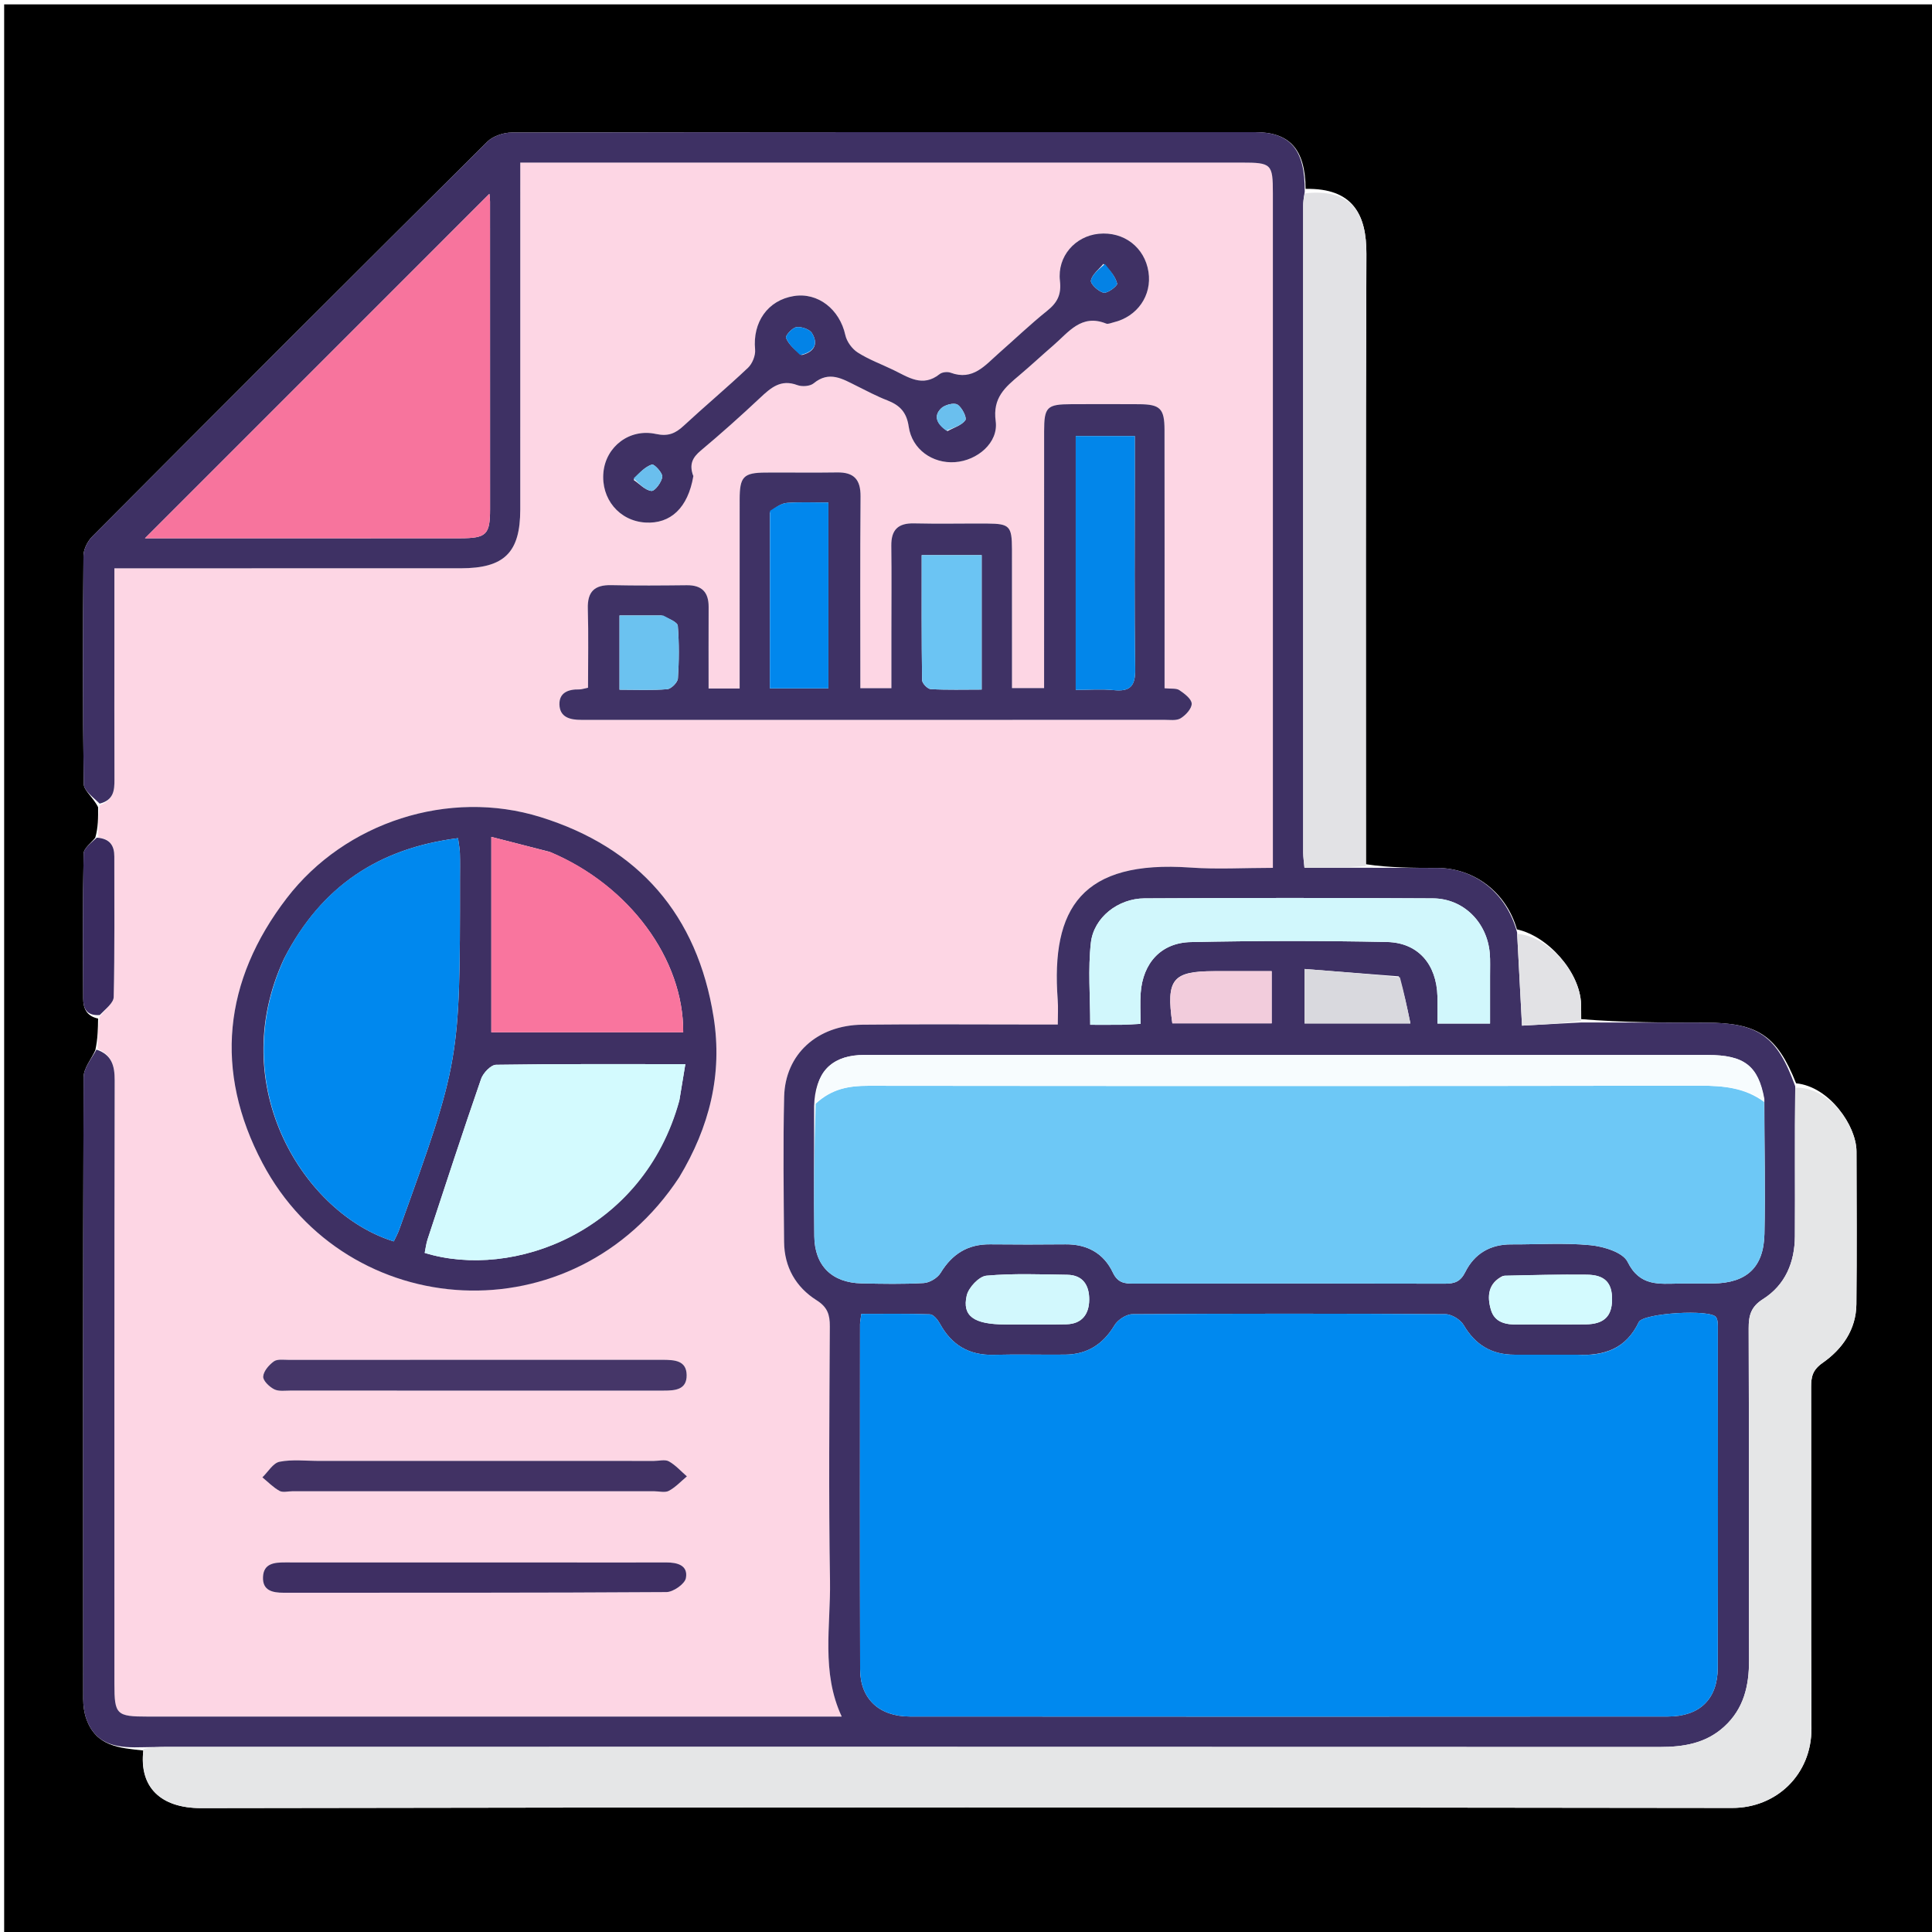 <svg version="1.1" id="Layer_1" xmlns="http://www.w3.org/2000/svg" xmlns:xlink="http://www.w3.org/1999/xlink" x="0px" y="0px"
	 width="100%" viewBox="0 0 512 512" enable-background="new 0 0 512 512" xml:space="preserve">
<path fill="#000000" opacity="1" stroke="none" 
	d="
M513,185 
	C513,294.64 513,403.78 513,512.96 
	C342.402,512.96 171.803,512.96 1.102,512.96 
	C1.102,342.443 1.102,171.887 1.102,1.165 
	C171.667,1.165 342.333,1.165 513,1.165 
	C513,62.197 513,123.348 513,185 
M419.015,270.082 
	C419.013,268.765 419.046,267.447 419.003,266.131 
	C418.726,257.596 410.258,248.085 402.001,246.296 
	C399.21,236.549 390.778,230.051 380.87,230.018 
	C374.562,229.996 368.254,229.982 362.003,229.036 
	C362.005,175.124 361.888,121.212 362.112,67.301 
	C362.155,56.919 358.614,49.802 346.001,50.058 
	C345.908,39.588 341.851,35.02 332.591,35.02 
	C266.947,35.015 201.302,34.993 135.658,35.121 
	C133.446,35.125 130.639,36.064 129.115,37.579 
	C94.128,72.335 59.268,107.219 24.468,142.163 
	C23.21,143.426 22.136,145.543 22.122,147.271 
	C21.96,167.43 21.918,187.591 22.193,207.747 
	C22.218,209.526 24.696,211.27 26,213.922 
	C26.017,216.602 26.033,219.282 25.246,222.006 
	C24.171,223.405 22.189,224.786 22.162,226.205 
	C21.918,239.002 21.981,251.805 22.047,264.606 
	C22.06,267.1 22.832,269.265 26.002,269.928 
	C25.959,272.61 25.917,275.291 25.258,278.342 
	C24.178,280.716 22.162,283.086 22.155,285.464 
	C21.977,340.394 22.01,395.325 22.052,450.256 
	C22.054,452.031 22.305,453.903 22.9,455.566 
	C25.509,462.864 31.664,463.219 38.001,463.904 
	C36.796,473.623 42.607,479.185 53.287,479.166 
	C188.536,478.917 323.787,478.932 459.036,479.124 
	C470.799,479.14 480.121,470.224 480.055,458.035 
	C479.892,427.888 480.022,397.74 479.967,367.591 
	C479.962,364.838 480.356,363.033 483.038,361.155 
	C488.221,357.526 491.897,352.36 491.963,345.628 
	C492.094,332.138 492.031,318.645 491.99,305.153 
	C491.969,298.364 484.859,287.965 475.983,287.086 
	C470.926,274.423 465.834,271.024 451.959,271.014 
	C440.998,271.007 430.036,270.981 419.015,270.082 
z"/>
<path fill="#FDD6E4" opacity="1" stroke="none" 
	d="
M25.875,277.973 
	C25.917,275.291 25.959,272.61 26.414,269.438 
	C27.979,267.37 30.095,265.812 30.131,264.208 
	C30.412,251.806 30.285,239.395 30.296,226.986 
	C30.299,224.094 29.133,222.228 26.05,221.962 
	C26.033,219.282 26.017,216.602 26.401,213.414 
	C30.142,212.025 30.34,209.445 30.331,206.622 
	C30.289,194.127 30.314,181.631 30.314,169.135 
	C30.314,163.172 30.314,157.21 30.314,150.605 
	C32.595,150.605 34.37,150.605 36.144,150.605 
	C64.801,150.605 93.459,150.614 122.116,150.6 
	C133.662,150.594 137.87,146.424 137.873,135.024 
	C137.881,106.2 137.876,77.376 137.876,48.553 
	C137.876,46.809 137.876,45.066 137.876,43.086 
	C140.317,43.086 141.966,43.086 143.616,43.086 
	C205.428,43.086 267.241,43.085 329.054,43.087 
	C336.952,43.087 337.324,43.444 337.324,51.19 
	C337.328,109.004 337.326,166.818 337.326,224.632 
	C337.326,226.254 337.326,227.876 337.326,229.992 
	C329.747,229.992 322.594,230.418 315.505,229.917 
	C286.721,227.884 278.485,240.607 280.306,264.949 
	C280.461,267.027 280.326,269.128 280.326,271.51 
	C277.699,271.51 275.879,271.51 274.059,271.51 
	C258.897,271.512 243.735,271.39 228.575,271.555 
	C216.564,271.685 208.076,279.38 207.81,290.649 
	C207.507,303.47 207.683,316.304 207.793,329.131 
	C207.851,335.781 210.905,341.112 216.43,344.597 
	C219.279,346.394 219.927,348.386 219.912,351.474 
	C219.802,373.966 219.586,396.463 219.961,418.949 
	C220.161,430.892 217.567,443.112 223.067,454.914 
	C220.907,454.914 219.246,454.914 217.586,454.914 
	C158.106,454.914 98.625,454.915 39.145,454.914 
	C30.846,454.914 30.318,454.398 30.317,446.238 
	C30.315,392.922 30.282,339.607 30.388,286.291 
	C30.396,282.43 29.629,279.532 25.875,277.973 
M256.5,190.774 
	C273.83,190.774 291.16,190.781 308.491,190.761 
	C309.98,190.76 311.757,191.047 312.885,190.357 
	C314.23,189.533 315.853,187.772 315.81,186.468 
	C315.769,185.217 313.899,183.811 312.546,182.898 
	C311.717,182.339 310.348,182.579 308.621,182.396 
	C308.621,180.455 308.621,178.676 308.621,176.897 
	C308.621,155.901 308.642,134.905 308.607,113.909 
	C308.597,108.273 307.455,107.159 301.904,107.119 
	C295.906,107.076 289.906,107.092 283.907,107.113 
	C277.438,107.136 276.709,107.844 276.704,114.295 
	C276.687,135.125 276.697,155.954 276.697,176.784 
	C276.697,178.571 276.697,180.359 276.697,182.352 
	C273.604,182.352 271.077,182.352 268.187,182.352 
	C268.187,169.829 268.202,157.689 268.18,145.55 
	C268.169,139.446 267.554,138.79 261.733,138.751 
	C255.235,138.707 248.733,138.86 242.238,138.703 
	C237.981,138.6 236.15,140.42 236.206,144.646 
	C236.308,152.31 236.233,159.976 236.232,167.642 
	C236.232,172.562 236.232,177.482 236.232,182.377 
	C233.051,182.377 230.655,182.377 227.998,182.377 
	C227.998,165.198 227.917,148.38 228.052,131.563 
	C228.089,127.085 226.309,125.128 221.864,125.201 
	C215.534,125.304 209.2,125.19 202.868,125.237 
	C197.022,125.279 196.023,126.329 196.017,132.354 
	C196.001,147.351 196.011,162.348 196.011,177.346 
	C196.011,179.084 196.011,180.822 196.011,182.469 
	C192.881,182.469 190.603,182.469 187.784,182.469 
	C187.784,175.09 187.759,167.968 187.794,160.848 
	C187.813,156.915 185.982,155.046 181.999,155.091 
	C175.334,155.166 168.666,155.219 162.004,155.07 
	C157.556,154.971 155.645,156.781 155.779,161.318 
	C155.983,168.266 155.833,175.224 155.833,182.259 
	C154.705,182.481 154.075,182.722 153.452,182.707 
	C150.609,182.641 148.177,183.557 148.256,186.696 
	C148.342,190.115 151.114,190.779 154.018,190.772 
	C155.018,190.77 156.018,190.774 157.017,190.774 
	C189.845,190.774 222.672,190.774 256.5,190.774 
M180.179,311.652 
	C188.025,298.668 191.51,284.683 189.121,269.598 
	C184.827,242.477 169.266,224.624 143.232,216.529 
	C118.922,208.969 91.464,217.875 76.007,238.001 
	C59.181,259.909 56.683,283.886 69.564,308.231 
	C91.924,350.489 151.983,354.637 180.179,311.652 
M183.719,125.778 
	C182.563,123.068 183.525,121.243 185.735,119.393 
	C191.095,114.905 196.315,110.239 201.412,105.453 
	C204.272,102.769 206.907,100.41 211.292,102.054 
	C212.54,102.522 214.668,102.378 215.626,101.587 
	C219.764,98.172 223.297,100.426 226.987,102.253 
	C229.667,103.581 232.318,105.003 235.099,106.082 
	C238.411,107.366 240.255,109.177 240.82,113.065 
	C241.702,119.125 247.163,122.885 253.062,122.476 
	C259.011,122.064 264.648,117.312 263.868,111.605 
	C263.021,105.408 266.386,102.618 270.175,99.423 
	C273.229,96.847 276.151,94.115 279.177,91.506 
	C283.178,88.054 286.568,83.095 293.135,85.748 
	C293.655,85.959 294.432,85.584 295.077,85.431 
	C301.412,83.928 305.317,78.299 304.361,72.063 
	C303.359,65.533 297.805,61.285 291.148,61.957 
	C284.938,62.584 280.155,67.931 280.895,74.417 
	C281.314,78.099 280.198,80.208 277.495,82.375 
	C273.083,85.912 268.986,89.84 264.731,93.575 
	C261.077,96.782 257.842,100.976 251.92,98.77 
	C251.091,98.461 249.681,98.606 249.017,99.137 
	C244.492,102.759 240.671,99.925 236.714,98.023 
	C233.569,96.51 230.243,95.289 227.322,93.428 
	C225.82,92.471 224.401,90.537 224.023,88.809 
	C222.529,81.98 216.783,77.424 210.365,78.458 
	C203.46,79.57 199.42,85.399 200.109,92.627 
	C200.258,94.191 199.39,96.361 198.236,97.455 
	C192.678,102.721 186.79,107.636 181.174,112.843 
	C178.973,114.884 177.052,115.705 173.816,115.003 
	C166.821,113.485 160.577,118.36 159.918,125.141 
	C159.233,132.192 164.11,138.048 171.023,138.477 
	C177.71,138.891 182.317,134.581 183.719,125.778 
M118.5,368.528 
	C137.632,368.527 156.764,368.525 175.896,368.525 
	C178.87,368.525 182.026,368.333 181.97,364.404 
	C181.915,360.495 178.703,360.406 175.769,360.364 
	C175.603,360.362 175.437,360.363 175.27,360.363 
	C142.33,360.363 109.39,360.36 76.45,360.378 
	C75.129,360.378 73.481,360.123 72.568,360.788 
	C71.272,361.73 69.844,363.372 69.75,364.799 
	C69.677,365.894 71.374,367.521 72.659,368.172 
	C73.877,368.79 75.582,368.515 77.073,368.517 
	C90.549,368.535 104.024,368.527 118.5,368.528 
M84.524,387.16 
	C81.031,387.169 77.446,386.712 74.084,387.379 
	C72.361,387.721 71.037,390.071 69.532,391.513 
	C71.028,392.738 72.405,394.179 74.069,395.099 
	C74.961,395.593 76.349,395.195 77.513,395.195 
	C109.448,395.195 141.383,395.195 173.317,395.195 
	C174.648,395.195 176.219,395.64 177.256,395.086 
	C179.026,394.14 180.462,392.567 182.038,391.257 
	C180.468,389.898 179.046,388.275 177.272,387.281 
	C176.256,386.712 174.668,387.161 173.337,387.161 
	C144.064,387.16 114.79,387.16 84.524,387.16 
M150.5,414.07 
	C125.51,414.07 100.521,414.079 75.531,414.058 
	C72.673,414.056 69.858,414.328 69.699,417.908 
	C69.538,421.508 72.19,422.094 75.152,422.092 
	C108.972,422.073 142.791,422.139 176.609,421.917 
	C178.423,421.905 181.481,419.77 181.77,418.216 
	C182.409,414.784 179.456,414.049 176.49,414.061 
	C168.16,414.093 159.83,414.071 150.5,414.07 
z"/>
<path fill="#3E3164" opacity="1" stroke="none" 
	d="
M25.566,278.157 
	C29.629,279.532 30.396,282.43 30.388,286.291 
	C30.282,339.607 30.315,392.922 30.317,446.238 
	C30.318,454.398 30.846,454.914 39.145,454.914 
	C98.625,454.915 158.106,454.914 217.586,454.914 
	C219.246,454.914 220.907,454.914 223.067,454.914 
	C217.567,443.112 220.161,430.892 219.961,418.949 
	C219.586,396.463 219.802,373.966 219.912,351.474 
	C219.927,348.386 219.279,346.394 216.43,344.597 
	C210.905,341.112 207.851,335.781 207.793,329.131 
	C207.683,316.304 207.507,303.47 207.81,290.649 
	C208.076,279.38 216.564,271.685 228.575,271.555 
	C243.735,271.39 258.897,271.512 274.059,271.51 
	C275.879,271.51 277.699,271.51 280.326,271.51 
	C280.326,269.128 280.461,267.027 280.306,264.949 
	C278.485,240.607 286.721,227.884 315.505,229.917 
	C322.594,230.418 329.747,229.992 337.326,229.992 
	C337.326,227.876 337.326,226.254 337.326,224.632 
	C337.326,166.818 337.328,109.004 337.324,51.19 
	C337.324,43.444 336.952,43.087 329.054,43.087 
	C267.241,43.085 205.428,43.086 143.616,43.086 
	C141.966,43.086 140.317,43.086 137.876,43.086 
	C137.876,45.066 137.876,46.809 137.876,48.553 
	C137.876,77.376 137.881,106.2 137.873,135.024 
	C137.87,146.424 133.662,150.594 122.116,150.6 
	C93.459,150.614 64.801,150.605 36.144,150.605 
	C34.37,150.605 32.595,150.605 30.314,150.605 
	C30.314,157.21 30.314,163.172 30.314,169.135 
	C30.314,181.631 30.289,194.127 30.331,206.622 
	C30.34,209.445 30.142,212.025 26.418,212.968 
	C24.696,211.27 22.218,209.526 22.193,207.747 
	C21.918,187.591 21.96,167.43 22.122,147.271 
	C22.136,145.543 23.21,143.426 24.468,142.163 
	C59.268,107.219 94.128,72.335 129.115,37.579 
	C130.639,36.064 133.446,35.125 135.658,35.121 
	C201.302,34.993 266.947,35.015 332.591,35.02 
	C341.851,35.02 345.908,39.588 345.765,50.819 
	C345.468,52.575 345.351,53.569 345.351,54.564 
	C345.342,111.671 345.341,168.779 345.357,225.887 
	C345.357,227.17 345.566,228.454 345.696,229.965 
	C351.316,229.965 356.631,229.965 361.946,229.965 
	C368.254,229.982 374.562,229.996 380.87,230.018 
	C390.778,230.051 399.21,236.549 402.043,247.092 
	C402.492,255.618 402.898,263.349 403.343,271.806 
	C408.633,271.522 413.854,271.243 419.075,270.963 
	C430.036,270.981 440.998,271.007 451.959,271.014 
	C465.834,271.024 470.926,274.423 475.756,287.882 
	C475.587,301.668 475.745,314.658 475.663,327.646 
	C475.62,334.507 473.139,340.535 467.205,344.283 
	C464.011,346.301 463.403,348.619 463.416,352.043 
	C463.53,381.356 463.438,410.669 463.512,439.982 
	C463.53,446.762 462.124,452.851 456.903,457.603 
	C452.01,462.055 446.118,462.976 439.754,462.974 
	C308.012,462.922 176.27,462.934 44.528,462.939 
	C42.364,462.939 40.2,462.998 38.035,463.03 
	C31.664,463.219 25.509,462.864 22.9,455.566 
	C22.305,453.903 22.054,452.031 22.052,450.256 
	C22.01,395.325 21.977,340.394 22.155,285.464 
	C22.162,283.086 24.178,280.716 25.566,278.157 
M215.752,293.126 
	C215.756,304.625 215.66,316.125 215.798,327.622 
	C215.892,335.441 220.477,339.934 228.309,340.109 
	C233.806,340.232 239.319,340.34 244.799,340.02 
	C246.368,339.928 248.447,338.682 249.263,337.34 
	C252.318,332.317 256.475,329.7 262.382,329.759 
	C269.047,329.826 275.714,329.828 282.379,329.761 
	C288.118,329.704 292.507,332.147 294.915,337.232 
	C296.206,339.956 297.952,340.178 300.406,340.174 
	C327.903,340.13 355.401,340.12 382.898,340.189 
	C385.473,340.196 387.033,339.677 388.325,337.084 
	C390.725,332.267 394.922,329.751 400.474,329.778 
	C407.473,329.812 414.519,329.31 421.452,329.986 
	C424.966,330.329 430.079,331.865 431.329,334.406 
	C434.566,340.986 439.68,340.223 445.05,340.153 
	C448.05,340.115 451.05,340.181 454.049,340.135 
	C462.859,339.998 467.402,335.903 467.597,327.002 
	C467.852,315.354 467.569,303.693 467.573,291.212 
	C465.987,282.478 462.299,279.583 452.559,279.582 
	C378.58,279.571 304.602,279.576 230.623,279.578 
	C229.624,279.578 228.621,279.553 227.625,279.615 
	C220.087,280.09 216.013,284.5 215.752,293.126 
M417.375,359.008 
	C412.044,359.008 406.713,358.995 401.382,359.01 
	C395.345,359.027 390.985,356.439 387.888,351.164 
	C387.037,349.715 384.721,348.286 383.068,348.275 
	C355.413,348.099 327.757,348.099 300.103,348.277 
	C298.476,348.288 296.226,349.764 295.356,351.212 
	C292.328,356.253 288.139,358.933 282.31,358.991 
	C275.98,359.054 269.646,358.882 263.319,359.042 
	C256.796,359.208 252.18,356.444 249.079,350.777 
	C248.516,349.75 247.382,348.344 246.469,348.311 
	C240.39,348.091 234.298,348.197 228.26,348.197 
	C228.076,349.649 227.92,350.304 227.919,350.959 
	C227.907,381.447 227.859,411.935 227.944,442.422 
	C227.965,450.174 232.958,454.89 241.115,454.896 
	C308.088,454.945 375.061,454.946 442.034,454.895 
	C450.465,454.889 455.198,450.247 455.222,441.966 
	C455.306,412.145 455.263,382.324 455.245,352.502 
	C455.244,351.355 455.341,350.003 454.801,349.101 
	C453.465,346.875 435.437,347.965 434.284,350.385 
	C431.032,357.212 425.459,359.486 417.375,359.008 
M71.5,142.653 
	C88.325,142.653 105.15,142.669 121.975,142.646 
	C128.898,142.636 129.87,141.675 129.873,134.967 
	C129.883,107.813 129.882,80.66 129.863,53.507 
	C129.863,52.304 129.651,51.1 129.677,51.379 
	C99.483,81.576 68.869,112.193 38.413,142.653 
	C48.6,142.653 59.55,142.653 71.5,142.653 
M394.878,258.574 
	C394.86,256.576 394.975,254.567 394.801,252.582 
	C394.083,244.413 387.844,238.123 379.729,238.075 
	C354.249,237.923 328.768,237.937 303.288,238.076 
	C296.309,238.114 289.85,243.134 289.093,249.849 
	C288.305,256.84 288.917,263.988 288.917,271.583 
	C291.793,271.583 294.585,271.608 297.377,271.573 
	C298.843,271.555 300.308,271.434 302.264,271.335 
	C302.264,268.414 302.105,265.769 302.294,263.149 
	C302.865,255.227 307.678,249.828 315.592,249.662 
	C332.901,249.299 350.228,249.274 367.537,249.639 
	C375.871,249.814 380.708,255.588 380.936,264.043 
	C381.001,266.458 380.946,268.878 380.946,271.257 
	C385.962,271.257 390.22,271.257 394.878,271.257 
	C394.878,267.137 394.878,263.338 394.878,258.574 
M370.689,258.739 
	C362.395,258.092 354.101,257.445 345.717,256.791 
	C345.717,262.503 345.717,266.873 345.717,271.223 
	C355.004,271.223 363.866,271.223 373.777,271.223 
	C372.869,266.837 372.088,263.062 370.689,258.739 
M321.689,257.37 
	C310.74,257.375 308.997,259.516 310.682,271.202 
	C319.472,271.202 328.296,271.202 337.008,271.202 
	C337.008,266.384 337.008,262.006 337.008,257.37 
	C331.928,257.37 327.283,257.37 321.689,257.37 
M266.673,350.995 
	C271.995,350.99 277.318,351.084 282.636,350.95 
	C286.725,350.847 288.623,348.257 288.653,344.45 
	C288.683,340.699 287.044,337.893 282.84,337.83 
	C275.692,337.722 268.506,337.429 261.413,338.069 
	C259.461,338.246 256.682,341.207 256.194,343.33 
	C254.946,348.764 258.049,350.978 266.673,350.995 
M398.25,338.138 
	C394.283,340.091 394.075,343.565 395.104,347.089 
	C396.104,350.516 399.08,351.076 402.317,351.021 
	C408.294,350.919 414.274,351.053 420.251,350.971 
	C425.04,350.906 427.15,348.859 427.215,344.495 
	C427.282,339.973 425.319,337.853 420.538,337.805 
	C413.401,337.733 406.262,337.884 398.25,338.138 
z"/>
<path fill="#E5E6E7" opacity="1" stroke="none" 
	d="
M38.018,463.467 
	C40.2,462.998 42.364,462.939 44.528,462.939 
	C176.27,462.934 308.012,462.922 439.754,462.974 
	C446.118,462.976 452.01,462.055 456.903,457.603 
	C462.124,452.851 463.53,446.762 463.512,439.982 
	C463.438,410.669 463.53,381.356 463.416,352.043 
	C463.403,348.619 464.011,346.301 467.205,344.283 
	C473.139,340.535 475.62,334.507 475.663,327.646 
	C475.745,314.658 475.587,301.668 475.757,288.243 
	C484.859,287.965 491.969,298.364 491.99,305.153 
	C492.031,318.645 492.094,332.138 491.963,345.628 
	C491.897,352.36 488.221,357.526 483.038,361.155 
	C480.356,363.033 479.962,364.838 479.967,367.591 
	C480.022,397.74 479.892,427.888 480.055,458.035 
	C480.121,470.224 470.799,479.14 459.036,479.124 
	C323.787,478.932 188.536,478.917 53.287,479.166 
	C42.607,479.185 36.796,473.623 38.018,463.467 
z"/>
<path fill="#E2E2E5" opacity="1" stroke="none" 
	d="
M361.975,229.5 
	C356.631,229.965 351.316,229.965 345.696,229.965 
	C345.566,228.454 345.357,227.17 345.357,225.887 
	C345.341,168.779 345.342,111.671 345.351,54.564 
	C345.351,53.569 345.468,52.575 345.784,51.246 
	C358.614,49.802 362.155,56.919 362.112,67.301 
	C361.888,121.212 362.005,175.124 361.975,229.5 
z"/>
<path fill="#3A2C60" opacity="1" stroke="none" 
	d="
M25.648,221.984 
	C29.133,222.228 30.299,224.094 30.296,226.986 
	C30.285,239.395 30.412,251.806 30.131,264.208 
	C30.095,265.812 27.979,267.37 26.438,268.993 
	C22.832,269.265 22.06,267.1 22.047,264.606 
	C21.981,251.805 21.918,239.002 22.162,226.205 
	C22.189,224.786 24.171,223.405 25.648,221.984 
z"/>
<path fill="#E2E2E5" opacity="1" stroke="none" 
	d="
M419.045,270.523 
	C413.854,271.243 408.633,271.522 403.343,271.806 
	C402.898,263.349 402.492,255.618 402.06,247.471 
	C410.258,248.085 418.726,257.596 419.003,266.131 
	C419.046,267.447 419.013,268.765 419.045,270.523 
z"/>
<path fill="#3F3265" opacity="1" stroke="none" 
	d="
M256,190.774 
	C222.672,190.774 189.845,190.774 157.017,190.774 
	C156.018,190.774 155.018,190.77 154.018,190.772 
	C151.114,190.779 148.342,190.115 148.256,186.696 
	C148.177,183.557 150.609,182.641 153.452,182.707 
	C154.075,182.722 154.705,182.481 155.833,182.259 
	C155.833,175.224 155.983,168.266 155.779,161.318 
	C155.645,156.781 157.556,154.971 162.004,155.07 
	C168.666,155.219 175.334,155.166 181.999,155.091 
	C185.982,155.046 187.813,156.915 187.794,160.848 
	C187.759,167.968 187.784,175.09 187.784,182.469 
	C190.603,182.469 192.881,182.469 196.011,182.469 
	C196.011,180.822 196.011,179.084 196.011,177.346 
	C196.011,162.348 196.001,147.351 196.017,132.354 
	C196.023,126.329 197.022,125.279 202.868,125.237 
	C209.2,125.19 215.534,125.304 221.864,125.201 
	C226.309,125.128 228.089,127.085 228.052,131.563 
	C227.917,148.38 227.998,165.198 227.998,182.377 
	C230.655,182.377 233.051,182.377 236.232,182.377 
	C236.232,177.482 236.232,172.562 236.232,167.642 
	C236.233,159.976 236.308,152.31 236.206,144.646 
	C236.15,140.42 237.981,138.6 242.238,138.703 
	C248.733,138.86 255.235,138.707 261.733,138.751 
	C267.554,138.79 268.169,139.446 268.18,145.55 
	C268.202,157.689 268.187,169.829 268.187,182.352 
	C271.077,182.352 273.604,182.352 276.697,182.352 
	C276.697,180.359 276.697,178.571 276.697,176.784 
	C276.697,155.954 276.687,135.125 276.704,114.295 
	C276.709,107.844 277.438,107.136 283.907,107.113 
	C289.906,107.092 295.906,107.076 301.904,107.119 
	C307.455,107.159 308.597,108.273 308.607,113.909 
	C308.642,134.905 308.621,155.901 308.621,176.897 
	C308.621,178.676 308.621,180.455 308.621,182.396 
	C310.348,182.579 311.717,182.339 312.546,182.898 
	C313.899,183.811 315.769,185.217 315.81,186.468 
	C315.853,187.772 314.23,189.533 312.885,190.357 
	C311.757,191.047 309.98,190.76 308.491,190.761 
	C291.16,190.781 273.83,190.774 256,190.774 
M300.737,126.526 
	C300.737,122.915 300.737,119.303 300.737,115.556 
	C295.121,115.556 290.127,115.556 285.077,115.556 
	C285.077,138.059 285.077,160.099 285.077,182.824 
	C288.617,182.824 291.914,182.564 295.152,182.888 
	C299.494,183.321 300.905,181.839 300.837,177.364 
	C300.585,160.751 300.736,144.133 300.737,126.526 
M204.032,135.845 
	C204.032,151.393 204.032,166.94 204.032,182.428 
	C209.815,182.428 214.719,182.428 219.536,182.428 
	C219.536,165.858 219.536,149.675 219.536,133.188 
	C215.606,133.188 212.113,133.014 208.651,133.267 
	C207.096,133.38 205.603,134.347 204.032,135.845 
M260.154,161.504 
	C260.154,156.746 260.154,151.988 260.154,147.121 
	C254.558,147.121 249.666,147.121 244.26,147.121 
	C244.26,158.374 244.207,169.308 244.363,180.238 
	C244.375,181.083 245.812,182.581 246.65,182.627 
	C251.041,182.869 255.452,182.74 260.154,182.74 
	C260.154,175.445 260.154,168.974 260.154,161.504 
M175.28,163.108 
	C171.667,163.108 168.053,163.108 164.177,163.108 
	C164.177,169.854 164.177,176.052 164.177,182.78 
	C168.595,182.78 172.727,182.978 176.814,182.644 
	C177.874,182.557 179.579,180.857 179.65,179.807 
	C179.963,175.175 179.994,170.494 179.626,165.871 
	C179.546,164.866 177.401,164.026 175.28,163.108 
z"/>
<path fill="#3E3063" opacity="1" stroke="none" 
	d="
M180.008,311.97 
	C151.983,354.637 91.924,350.489 69.564,308.231 
	C56.683,283.886 59.181,259.909 76.007,238.001 
	C91.464,217.875 118.922,208.969 143.232,216.529 
	C169.266,224.624 184.827,242.477 189.121,269.598 
	C191.51,284.683 188.025,298.668 180.008,311.97 
M75.33,253.954 
	C59.353,288.116 80.907,321.813 104.354,328.983 
	C104.819,327.993 105.384,327.002 105.765,325.944 
	C121.901,281.158 121.899,281.158 121.899,233.095 
	C121.899,230.762 121.95,228.427 121.877,226.097 
	C121.838,224.862 121.58,223.635 121.385,222.123 
	C100.468,224.776 85.203,234.81 75.33,253.954 
M180.08,291.351 
	C180.574,288.359 181.068,285.367 181.622,282.009 
	C164.362,282.009 147.909,281.916 131.461,282.177 
	C130.083,282.198 128.04,284.35 127.496,285.923 
	C122.612,300.034 117.985,314.234 113.317,328.42 
	C112.93,329.595 112.794,330.853 112.549,332.032 
	C135.93,339.241 170.46,326.505 180.08,291.351 
M145.645,225.743 
	C140.604,224.451 135.564,223.159 130.208,221.786 
	C130.208,239.714 130.208,256.621 130.208,273.577 
	C147.367,273.577 164.216,273.577 181.056,273.577 
	C181.211,254.229 166.814,234.647 145.645,225.743 
z"/>
<path fill="#3F3164" opacity="1" stroke="none" 
	d="
M183.744,126.166 
	C182.317,134.581 177.71,138.891 171.023,138.477 
	C164.11,138.048 159.233,132.192 159.918,125.141 
	C160.577,118.36 166.821,113.485 173.816,115.003 
	C177.052,115.705 178.973,114.884 181.174,112.843 
	C186.79,107.636 192.678,102.721 198.236,97.455 
	C199.39,96.361 200.258,94.191 200.109,92.627 
	C199.42,85.399 203.46,79.57 210.365,78.458 
	C216.783,77.424 222.529,81.98 224.023,88.809 
	C224.401,90.537 225.82,92.471 227.322,93.428 
	C230.243,95.289 233.569,96.51 236.714,98.023 
	C240.671,99.925 244.492,102.759 249.017,99.137 
	C249.681,98.606 251.091,98.461 251.92,98.77 
	C257.842,100.976 261.077,96.782 264.731,93.575 
	C268.986,89.84 273.083,85.912 277.495,82.375 
	C280.198,80.208 281.314,78.099 280.895,74.417 
	C280.155,67.931 284.938,62.584 291.148,61.957 
	C297.805,61.285 303.359,65.533 304.361,72.063 
	C305.317,78.299 301.412,83.928 295.077,85.431 
	C294.432,85.584 293.655,85.959 293.135,85.748 
	C286.568,83.095 283.178,88.054 279.177,91.506 
	C276.151,94.115 273.229,96.847 270.175,99.423 
	C266.386,102.618 263.021,105.408 263.868,111.605 
	C264.648,117.312 259.011,122.064 253.062,122.476 
	C247.163,122.885 241.702,119.125 240.82,113.065 
	C240.255,109.177 238.411,107.366 235.099,106.082 
	C232.318,105.003 229.667,103.581 226.987,102.253 
	C223.297,100.426 219.764,98.172 215.626,101.587 
	C214.668,102.378 212.54,102.522 211.292,102.054 
	C206.907,100.41 204.272,102.769 201.412,105.453 
	C196.315,110.239 191.095,114.905 185.735,119.393 
	C183.525,121.243 182.563,123.068 183.744,126.166 
M212.459,94.092 
	C215.778,93.277 216.943,91.157 215.182,88.284 
	C214.542,87.241 212.375,86.512 211.056,86.7 
	C209.961,86.857 208.085,88.964 208.303,89.518 
	C208.973,91.218 210.484,92.586 212.459,94.092 
M292.406,69.93 
	C291.224,71.385 289.414,72.722 289.106,74.344 
	C288.934,75.247 291.129,77.3 292.507,77.571 
	C293.558,77.779 296.189,75.705 296.053,75.16 
	C295.591,73.305 294.215,71.678 292.406,69.93 
M251.085,114.255 
	C252.734,113.335 254.834,112.74 255.83,111.351 
	C256.287,110.714 254.927,107.935 253.735,107.22 
	C252.788,106.652 250.392,107.276 249.435,108.197 
	C247.301,110.254 248.253,112.351 251.085,114.255 
M167.919,127.186 
	C169.481,128.242 170.976,129.929 172.63,130.102 
	C173.524,130.195 175.346,127.78 175.511,126.354 
	C175.631,125.32 173.326,122.911 172.778,123.097 
	C170.98,123.71 169.49,125.227 167.919,127.186 
z"/>
<path fill="#453668" opacity="1" stroke="none" 
	d="
M118,368.527 
	C104.024,368.527 90.549,368.535 77.073,368.517 
	C75.582,368.515 73.877,368.79 72.659,368.172 
	C71.374,367.521 69.677,365.894 69.75,364.799 
	C69.844,363.372 71.272,361.73 72.568,360.788 
	C73.481,360.123 75.129,360.378 76.45,360.378 
	C109.39,360.36 142.33,360.363 175.27,360.363 
	C175.437,360.363 175.603,360.362 175.769,360.364 
	C178.703,360.406 181.915,360.495 181.97,364.404 
	C182.026,368.333 178.87,368.525 175.896,368.525 
	C156.764,368.525 137.632,368.527 118,368.527 
z"/>
<path fill="#413264" opacity="1" stroke="none" 
	d="
M85.02,387.16 
	C114.79,387.16 144.064,387.16 173.337,387.161 
	C174.668,387.161 176.256,386.712 177.272,387.281 
	C179.046,388.275 180.468,389.898 182.038,391.257 
	C180.462,392.567 179.026,394.14 177.256,395.086 
	C176.219,395.64 174.648,395.195 173.317,395.195 
	C141.383,395.195 109.448,395.195 77.513,395.195 
	C76.349,395.195 74.961,395.593 74.069,395.099 
	C72.405,394.179 71.028,392.738 69.532,391.513 
	C71.037,390.071 72.361,387.721 74.084,387.379 
	C77.446,386.712 81.031,387.169 85.02,387.16 
z"/>
<path fill="#3E2F63" opacity="1" stroke="none" 
	d="
M151,414.07 
	C159.83,414.071 168.16,414.093 176.49,414.061 
	C179.456,414.049 182.409,414.784 181.77,418.216 
	C181.481,419.77 178.423,421.905 176.609,421.917 
	C142.791,422.139 108.972,422.073 75.152,422.092 
	C72.19,422.094 69.538,421.508 69.699,417.908 
	C69.858,414.328 72.673,414.056 75.531,414.058 
	C100.521,414.079 125.51,414.07 151,414.07 
z"/>
<path fill="#0089EF" opacity="1" stroke="none" 
	d="
M417.853,359.008 
	C425.459,359.486 431.032,357.212 434.284,350.385 
	C435.437,347.965 453.465,346.875 454.801,349.101 
	C455.341,350.003 455.244,351.355 455.245,352.502 
	C455.263,382.324 455.306,412.145 455.222,441.966 
	C455.198,450.247 450.465,454.889 442.034,454.895 
	C375.061,454.946 308.088,454.945 241.115,454.896 
	C232.958,454.89 227.965,450.174 227.944,442.422 
	C227.859,411.935 227.907,381.447 227.919,350.959 
	C227.92,350.304 228.076,349.649 228.26,348.197 
	C234.298,348.197 240.39,348.091 246.469,348.311 
	C247.382,348.344 248.516,349.75 249.079,350.777 
	C252.18,356.444 256.796,359.208 263.319,359.042 
	C269.646,358.882 275.98,359.054 282.31,358.991 
	C288.139,358.933 292.328,356.253 295.356,351.212 
	C296.226,349.764 298.476,348.288 300.103,348.277 
	C327.757,348.099 355.413,348.099 383.068,348.275 
	C384.721,348.286 387.037,349.715 387.888,351.164 
	C390.985,356.439 395.345,359.027 401.382,359.01 
	C406.713,358.995 412.044,359.008 417.853,359.008 
z"/>
<path fill="#6DC8F6" opacity="1" stroke="none" 
	d="
M467.517,292.038 
	C467.569,303.693 467.852,315.354 467.597,327.002 
	C467.402,335.903 462.859,339.998 454.049,340.135 
	C451.05,340.181 448.05,340.115 445.05,340.153 
	C439.68,340.223 434.566,340.986 431.329,334.406 
	C430.079,331.865 424.966,330.329 421.452,329.986 
	C414.519,329.31 407.473,329.812 400.474,329.778 
	C394.922,329.751 390.725,332.267 388.325,337.084 
	C387.033,339.677 385.473,340.196 382.898,340.189 
	C355.401,340.12 327.903,340.13 300.406,340.174 
	C297.952,340.178 296.206,339.956 294.915,337.232 
	C292.507,332.147 288.118,329.704 282.379,329.761 
	C275.714,329.828 269.047,329.826 262.382,329.759 
	C256.475,329.7 252.318,332.317 249.263,337.34 
	C248.447,338.682 246.368,339.928 244.799,340.02 
	C239.319,340.34 233.806,340.232 228.309,340.109 
	C220.477,339.934 215.892,335.441 215.798,327.622 
	C215.66,316.125 215.756,304.625 216.17,292.504 
	C220.479,288.529 225.046,287.742 230.073,287.747 
	C303.559,287.82 377.044,287.841 450.53,287.717 
	C456.7,287.707 462.438,288.287 467.517,292.038 
z"/>
<path fill="#F7749D" opacity="1" stroke="none" 
	d="
M71,142.653 
	C59.55,142.653 48.6,142.653 38.413,142.653 
	C68.869,112.193 99.483,81.576 129.677,51.379 
	C129.651,51.1 129.863,52.304 129.863,53.507 
	C129.882,80.66 129.883,107.813 129.873,134.967 
	C129.87,141.675 128.898,142.636 121.975,142.646 
	C105.15,142.669 88.325,142.653 71,142.653 
z"/>
<path fill="#F7FCFE" opacity="1" stroke="none" 
	d="
M467.545,291.625 
	C462.438,288.287 456.7,287.707 450.53,287.717 
	C377.044,287.841 303.559,287.82 230.073,287.747 
	C225.046,287.742 220.479,288.529 216.266,292.059 
	C216.013,284.5 220.087,280.09 227.625,279.615 
	C228.621,279.553 229.624,279.578 230.623,279.578 
	C304.602,279.576 378.58,279.571 452.559,279.582 
	C462.299,279.583 465.987,282.478 467.545,291.625 
z"/>
<path fill="#D1F7FC" opacity="1" stroke="none" 
	d="
M394.878,259.057 
	C394.878,263.338 394.878,267.137 394.878,271.257 
	C390.22,271.257 385.962,271.257 380.946,271.257 
	C380.946,268.878 381.001,266.458 380.936,264.043 
	C380.708,255.588 375.871,249.814 367.537,249.639 
	C350.228,249.274 332.901,249.299 315.592,249.662 
	C307.678,249.828 302.865,255.227 302.294,263.149 
	C302.105,265.769 302.264,268.414 302.264,271.335 
	C300.308,271.434 298.843,271.555 297.377,271.573 
	C294.585,271.608 291.793,271.583 288.917,271.583 
	C288.917,263.988 288.305,256.84 289.093,249.849 
	C289.85,243.134 296.309,238.114 303.288,238.076 
	C328.768,237.937 354.249,237.923 379.729,238.075 
	C387.844,238.123 394.083,244.413 394.801,252.582 
	C394.975,254.567 394.86,256.576 394.878,259.057 
z"/>
<path fill="#D9D9DE" opacity="1" stroke="none" 
	d="
M370.998,259.013 
	C372.088,263.062 372.869,266.837 373.777,271.223 
	C363.866,271.223 355.004,271.223 345.717,271.223 
	C345.717,266.873 345.717,262.503 345.717,256.791 
	C354.101,257.445 362.395,258.092 370.998,259.013 
z"/>
<path fill="#F2CCDC" opacity="1" stroke="none" 
	d="
M322.164,257.37 
	C327.283,257.37 331.928,257.37 337.008,257.37 
	C337.008,262.006 337.008,266.384 337.008,271.202 
	C328.296,271.202 319.472,271.202 310.682,271.202 
	C308.997,259.516 310.74,257.375 322.164,257.37 
z"/>
<path fill="#D2F8FD" opacity="1" stroke="none" 
	d="
M266.201,350.995 
	C258.049,350.978 254.946,348.764 256.194,343.33 
	C256.682,341.207 259.461,338.246 261.413,338.069 
	C268.506,337.429 275.692,337.722 282.84,337.83 
	C287.044,337.893 288.683,340.699 288.653,344.45 
	C288.623,348.257 286.725,350.847 282.636,350.95 
	C277.318,351.084 271.995,350.99 266.201,350.995 
z"/>
<path fill="#D3FAFE" opacity="1" stroke="none" 
	d="
M398.687,338.039 
	C406.262,337.884 413.401,337.733 420.538,337.805 
	C425.319,337.853 427.282,339.973 427.215,344.495 
	C427.15,348.859 425.04,350.906 420.251,350.971 
	C414.274,351.053 408.294,350.919 402.317,351.021 
	C399.08,351.076 396.104,350.516 395.104,347.089 
	C394.075,343.565 394.283,340.091 398.687,338.039 
z"/>
<path fill="#0286EA" opacity="1" stroke="none" 
	d="
M300.737,127.022 
	C300.736,144.133 300.585,160.751 300.837,177.364 
	C300.905,181.839 299.494,183.321 295.152,182.888 
	C291.914,182.564 288.617,182.824 285.077,182.824 
	C285.077,160.099 285.077,138.059 285.077,115.556 
	C290.127,115.556 295.121,115.556 300.737,115.556 
	C300.737,119.303 300.737,122.915 300.737,127.022 
z"/>
<path fill="#0187ED" opacity="1" stroke="none" 
	d="
M204.057,135.386 
	C205.603,134.347 207.096,133.38 208.651,133.267 
	C212.113,133.014 215.606,133.188 219.536,133.188 
	C219.536,149.675 219.536,165.858 219.536,182.428 
	C214.719,182.428 209.815,182.428 204.032,182.428 
	C204.032,166.94 204.032,151.393 204.057,135.386 
z"/>
<path fill="#6BC4F3" opacity="1" stroke="none" 
	d="
M260.154,162.003 
	C260.154,168.974 260.154,175.445 260.154,182.74 
	C255.452,182.74 251.041,182.869 246.65,182.627 
	C245.812,182.581 244.375,181.083 244.363,180.238 
	C244.207,169.308 244.26,158.374 244.26,147.121 
	C249.666,147.121 254.558,147.121 260.154,147.121 
	C260.154,151.988 260.154,156.746 260.154,162.003 
z"/>
<path fill="#6BC2F0" opacity="1" stroke="none" 
	d="
M175.744,163.109 
	C177.401,164.026 179.546,164.866 179.626,165.871 
	C179.994,170.494 179.963,175.175 179.65,179.807 
	C179.579,180.857 177.874,182.557 176.814,182.644 
	C172.727,182.978 168.595,182.78 164.177,182.78 
	C164.177,176.052 164.177,169.854 164.177,163.108 
	C168.053,163.108 171.667,163.108 175.744,163.109 
z"/>
<path fill="#0088EE" opacity="1" stroke="none" 
	d="
M75.507,253.623 
	C85.203,234.81 100.468,224.776 121.385,222.123 
	C121.58,223.635 121.838,224.862 121.877,226.097 
	C121.95,228.427 121.899,230.762 121.899,233.095 
	C121.899,281.158 121.901,281.158 105.765,325.944 
	C105.384,327.002 104.819,327.993 104.354,328.983 
	C80.907,321.813 59.353,288.116 75.507,253.623 
z"/>
<path fill="#D3FAFE" opacity="1" stroke="none" 
	d="
M180.017,291.768 
	C170.46,326.505 135.93,339.241 112.549,332.032 
	C112.794,330.853 112.93,329.595 113.317,328.42 
	C117.985,314.234 122.612,300.034 127.496,285.923 
	C128.04,284.35 130.083,282.198 131.461,282.177 
	C147.909,281.916 164.362,282.009 181.622,282.009 
	C181.068,285.367 180.574,288.359 180.017,291.768 
z"/>
<path fill="#F9759E" opacity="1" stroke="none" 
	d="
M146.013,225.871 
	C166.814,234.647 181.211,254.229 181.056,273.577 
	C164.216,273.577 147.367,273.577 130.208,273.577 
	C130.208,256.621 130.208,239.714 130.208,221.786 
	C135.564,223.159 140.604,224.451 146.013,225.871 
z"/>
<path fill="#0383E7" opacity="1" stroke="none" 
	d="
M212.063,94.087 
	C210.484,92.586 208.973,91.218 208.303,89.518 
	C208.085,88.964 209.961,86.857 211.056,86.7 
	C212.375,86.512 214.542,87.241 215.182,88.284 
	C216.943,91.157 215.778,93.277 212.063,94.087 
z"/>
<path fill="#0482E5" opacity="1" stroke="none" 
	d="
M292.797,69.947 
	C294.215,71.678 295.591,73.305 296.053,75.16 
	C296.189,75.705 293.558,77.779 292.507,77.571 
	C291.129,77.3 288.934,75.247 289.106,74.344 
	C289.414,72.722 291.224,71.385 292.797,69.947 
z"/>
<path fill="#6ABFEE" opacity="1" stroke="none" 
	d="
M250.755,114.115 
	C248.253,112.351 247.301,110.254 249.435,108.197 
	C250.392,107.276 252.788,106.652 253.735,107.22 
	C254.927,107.935 256.287,110.714 255.83,111.351 
	C254.834,112.74 252.734,113.335 250.755,114.115 
z"/>
<path fill="#6ABFEE" opacity="1" stroke="none" 
	d="
M167.9,126.791 
	C169.49,125.227 170.98,123.71 172.778,123.097 
	C173.326,122.911 175.631,125.32 175.511,126.354 
	C175.346,127.78 173.524,130.195 172.63,130.102 
	C170.976,129.929 169.481,128.242 167.9,126.791 
z"/>
</svg>